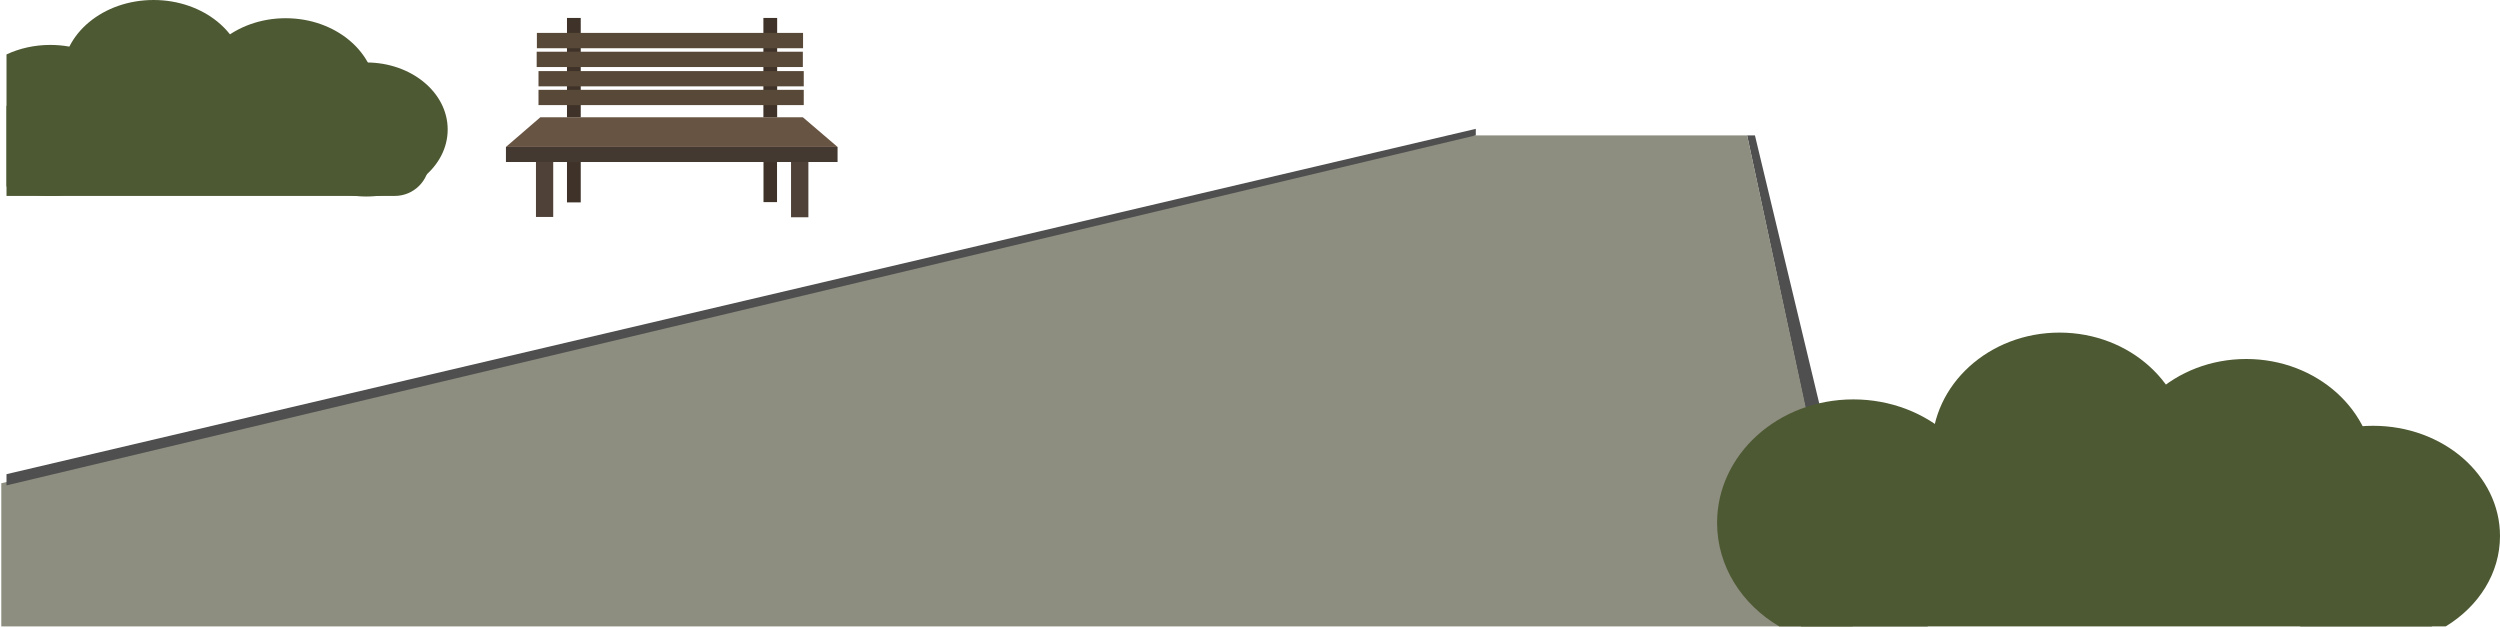 <svg width="1921" height="482" viewBox="0 0 1921 482" fill="none" xmlns="http://www.w3.org/2000/svg">
<ellipse cx="118" cy="58" rx="70" ry="58" fill="#4D5932"/>
<ellipse cx="1582.53" cy="344.815" rx="98.05" ry="89.25" fill="#4D5932"/>
<ellipse cx="99.6" cy="88.728" rx="60.935" ry="55.274" fill="#4D5932"/>
<ellipse cx="219.5" cy="72.5" rx="69.5" ry="58.5" fill="#4D5932"/>
<ellipse cx="1726.01" cy="365.099" rx="98.604" ry="89.25" fill="#4D5932"/>
<ellipse cx="281.5" cy="99.5" rx="62.5" ry="51.5" fill="#4D5932"/>
<path d="M643.582 112.913H388.764L415.186 90.111H616.923L643.582 112.913Z" fill="#685443"/>
<path d="M643.582 112.913H388.764V124.487H643.582V112.913Z" fill="#443931"/>
<path d="M425.097 124.487H411.831V166.705H425.097V124.487Z" fill="#4F4138"/>
<path d="M446.241 124.487H435.669V155.52H446.241V124.487Z" fill="#3F3329"/>
<path d="M597.071 124.487H586.672V155.303H597.071V124.487Z" fill="#3F3329"/>
<path d="M621.161 124.487H607.832V166.95H621.161V124.487Z" fill="#4F4138"/>
<path d="M446.241 13.79H435.669V90.111H446.241V13.79Z" fill="#3F3329"/>
<path d="M597.166 13.79H586.594V90.111H597.166V13.79Z" fill="#3F3329"/>
<path d="M617.601 69.023H413.784V80.756H617.601V69.023Z" fill="#584837"/>
<path d="M617.601 54.624H413.784V66.357H617.601V54.624Z" fill="#584837"/>
<path fill-rule="evenodd" clip-rule="evenodd" d="M5.001 143.239C14.955 147.895 26.422 150.547 38.627 150.547C76.82 150.547 107.783 124.573 107.783 92.533C107.783 60.493 76.82 34.519 38.627 34.519C26.422 34.519 14.955 37.171 5.001 41.826V143.239Z" fill="#4D5932"/>
<path d="M1342.5 104.055H1348.5L1403 331.236H1391L1342.5 104.055Z" fill="#4F4F4F"/>
<path fill-rule="evenodd" clip-rule="evenodd" d="M5 150.547H303.343C317.978 150.547 329.843 138.682 329.843 124.047V107.856C329.843 93.22 317.979 81.356 303.343 81.356H5V150.547Z" fill="#4D5932"/>
<path fill-rule="evenodd" clip-rule="evenodd" d="M1126 104.055H1342.5L1423.69 481.338H0.997V371.337L1126 104.055Z" fill="#8D8D80"/>
<path fill-rule="evenodd" clip-rule="evenodd" d="M1481 481.338C1509.77 464.437 1528.8 435.093 1528.8 401.723C1528.8 349.351 1481.93 306.895 1424.1 306.895C1366.28 306.895 1319.41 349.351 1319.41 401.723C1319.41 435.093 1338.44 464.437 1367.2 481.338H1481Z" fill="#4D5932"/>
<path fill-rule="evenodd" clip-rule="evenodd" d="M1400.19 380.312C1385.56 380.312 1373.69 392.176 1373.69 406.812V460.303C1373.69 468.874 1377.76 476.494 1384.07 481.338H1868.52C1874.83 476.494 1878.9 468.874 1878.9 460.303V406.812C1878.9 392.176 1867.04 380.312 1852.4 380.312H1400.19Z" fill="#4D5932"/>
<path fill-rule="evenodd" clip-rule="evenodd" d="M1879.27 481.338C1904.5 466.031 1921 440.622 1921 411.865C1921 365.094 1877.35 327.179 1823.5 327.179C1769.66 327.179 1726.01 365.094 1726.01 411.865C1726.01 440.622 1742.51 466.031 1767.74 481.338H1879.27Z" fill="#4D5932"/>
<path d="M5 364.342L1134 99V104L5 372.962V364.342Z" fill="#4F4F4F"/>
<g clip-path="url(#clip0_230_6)">
<path d="M616.909 39.735H412.387V51.508H616.909V39.735Z" fill="#584837"/>
<path d="M617.067 25.286H412.545V37.059H617.067V25.286Z" fill="#584837"/>
</g>
<defs>
<clipPath id="clip0_230_6">
<rect width="255.7" height="153.675" fill="white" transform="translate(386.806 13.223)"/>
</clipPath>
</defs>
</svg>
